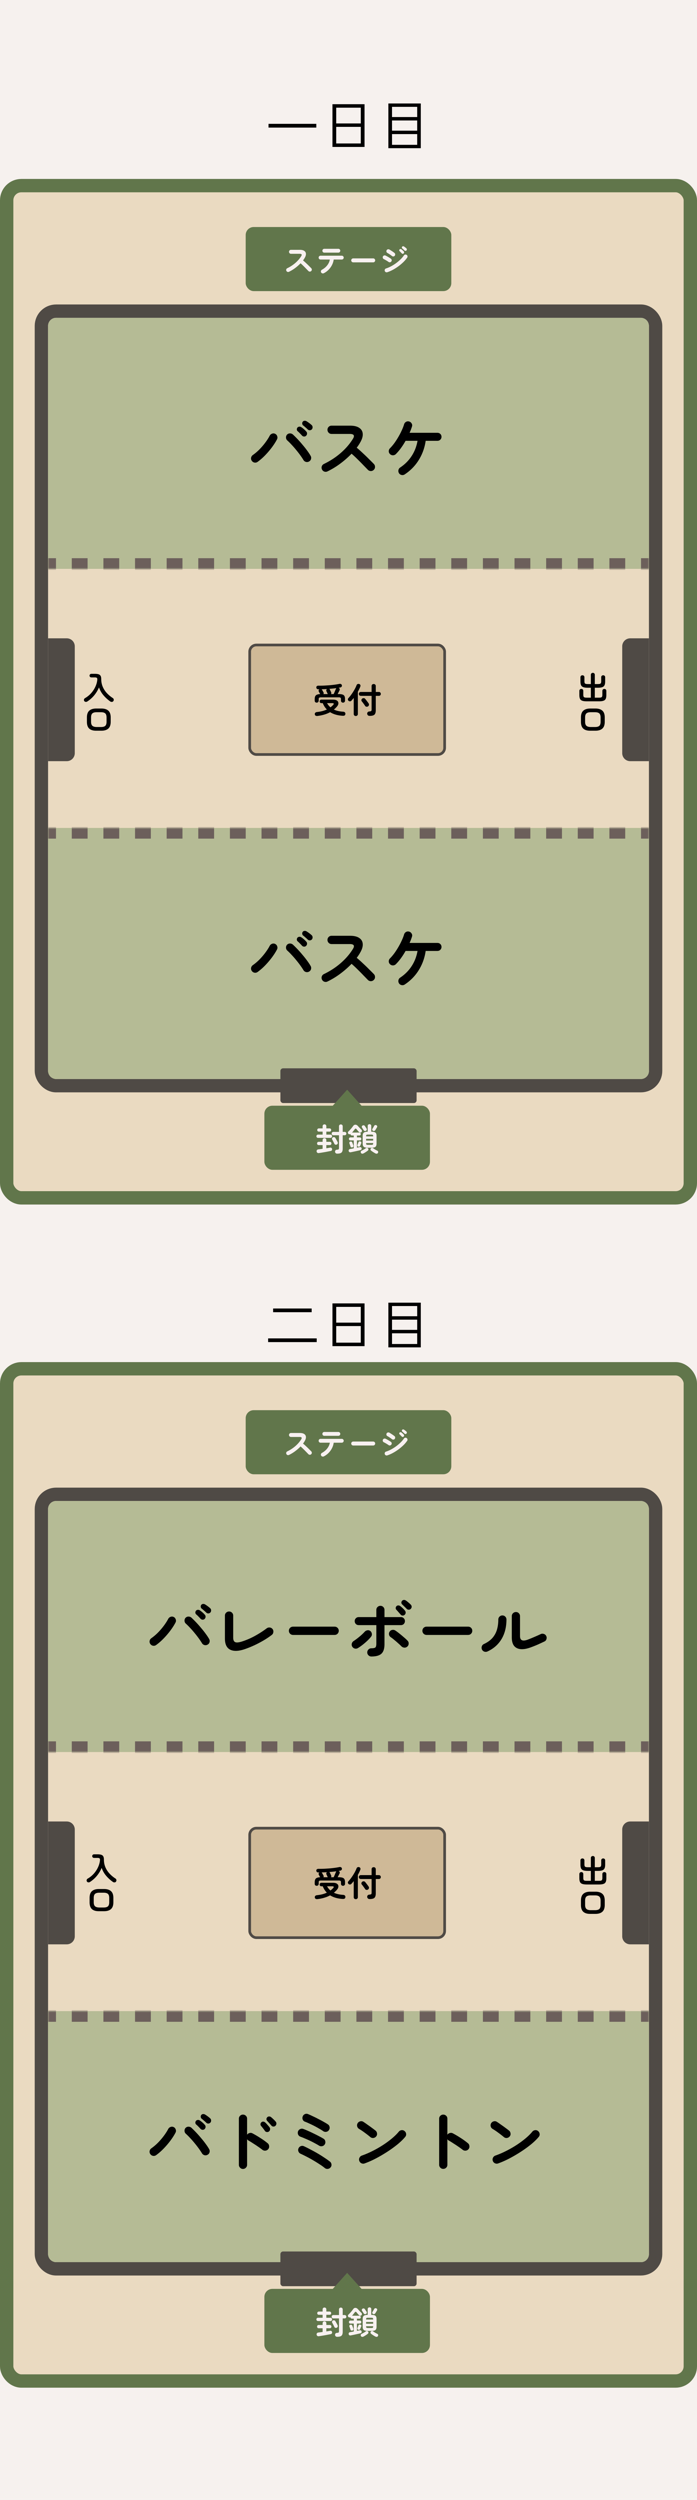 <svg xmlns="http://www.w3.org/2000/svg" width="261" height="936" fill="none" viewBox="0 0 261 936">
  <path fill="#F6F1EE" d="M0 0h261v936H0z"/>
  <rect width="256" height="379" x="2.5" y="512.5" fill="#EADAC1" stroke="#61764B" stroke-width="5" rx="5.5"/>
  <rect width="230" height="290" x="15.5" y="559.5" fill="#EADAC1" stroke="#4F4A45" stroke-width="5" rx="5.5"/>
  <path fill="#4F4A45" d="M18 682h7a3 3 0 0 1 3 3v40a3 3 0 0 1-3 3h-7v-46Zm215 3a3 3 0 0 1 3-3h7v46h-7a3 3 0 0 1-3-3v-40Z"/>
  <path fill="#000" d="M219.696 705.588c-.704 0-1.256-.072-1.656-.216-.4-.136-.684-.376-.852-.72-.16-.344-.24-.816-.24-1.416v-1.548c0-.224.072-.404.216-.54a.74.74 0 0 1 .528-.204.7.7 0 0 1 .516.204.708.708 0 0 1 .216.54v1.452c0 .312.036.544.108.696.08.152.216.256.408.312.2.048.472.072.816.072h1.5v-3.72h-1.152c-.704 0-1.256-.068-1.656-.204-.4-.144-.684-.384-.852-.72-.16-.344-.24-.82-.24-1.428v-1.572c0-.232.072-.412.216-.54a.768.768 0 0 1 .528-.204.74.74 0 0 1 .528.204c.144.128.216.308.216.54v1.476c0 .312.036.544.108.696.08.152.216.256.408.312.192.048.46.072.804.072h1.092v-3.456c0-.232.072-.416.216-.552a.74.74 0 0 1 .528-.204.7.7 0 0 1 .516.204c.144.136.216.32.216.552v3.456h1.068c.352 0 .624-.024.816-.072.192-.056.324-.16.396-.312.08-.152.12-.384.12-.696v-1.476c0-.232.072-.412.216-.54a.725.725 0 0 1 .516-.204.74.74 0 0 1 .528.204c.144.128.216.308.216.54v1.572c0 .608-.084 1.084-.252 1.428-.16.336-.44.576-.84.72-.4.136-.952.204-1.656.204h-1.128v3.72h1.5c.352 0 .624-.024.816-.072.192-.056.324-.16.396-.312.08-.152.12-.384.12-.696v-1.452c0-.224.072-.404.216-.54a.74.74 0 0 1 .528-.204.74.74 0 0 1 .528.204.708.708 0 0 1 .216.54v1.548c0 .6-.08 1.072-.24 1.416-.16.344-.44.584-.84.72-.392.144-.944.216-1.656.216h-4.62Zm1.248 11.004c-1.112 0-1.956-.264-2.532-.792-.576-.536-.864-1.384-.864-2.544v-1.632c0-1.168.3-2.016.9-2.544.6-.528 1.456-.792 2.568-.792h1.968c1.12 0 1.976.264 2.568.792.6.528.9 1.376.9 2.544v1.632c0 1.16-.3 2.008-.9 2.544-.592.528-1.448.792-2.568.792h-2.04Zm.3-1.38h1.584c.728 0 1.256-.144 1.584-.432.328-.296.492-.812.492-1.548v-1.584c0-.736-.164-1.248-.492-1.536-.328-.296-.856-.444-1.584-.444h-1.656c-.728 0-1.256.148-1.584.444-.328.288-.492.8-.492 1.536v1.584c0 .736.176 1.252.528 1.548.352.288.892.432 1.62.432ZM33.668 704.66a.902.902 0 0 1-.624.132.718.718 0 0 1-.576-.936.809.809 0 0 1 .396-.48 9.098 9.098 0 0 0 2.316-1.896 9.706 9.706 0 0 0 1.56-2.412c.392-.864.624-1.72.696-2.568.032-.32-.02-.544-.156-.672-.128-.128-.384-.192-.768-.192h-1.308a.677.677 0 0 1-.48-.192.677.677 0 0 1-.192-.48c0-.184.064-.34.192-.468a.657.657 0 0 1 .48-.204h1.308c.6 0 1.072.06 1.416.18.352.12.604.328.756.624.152.288.228.692.228 1.212 0 .984.176 1.904.528 2.76a8.154 8.154 0 0 0 1.5 2.364 11.79 11.79 0 0 0 2.316 1.944c.184.12.292.292.324.516a.754.754 0 0 1-.132.6.673.673 0 0 1-.54.312.885.885 0 0 1-.624-.168 13.597 13.597 0 0 1-2.532-2.304 8.985 8.985 0 0 1-1.68-2.964 12.143 12.143 0 0 1-1.812 3 11.253 11.253 0 0 1-2.592 2.292Zm3.276 10.932c-1.112 0-1.956-.264-2.532-.792-.576-.536-.864-1.384-.864-2.544v-1.632c0-1.168.3-2.016.9-2.544.6-.528 1.456-.792 2.568-.792h1.968c1.12 0 1.976.264 2.568.792.6.528.9 1.376.9 2.544v1.632c0 1.16-.3 2.008-.9 2.544-.592.528-1.448.792-2.568.792h-2.04Zm.3-1.38h1.584c.728 0 1.256-.144 1.584-.432.328-.296.492-.812.492-1.548v-1.584c0-.736-.164-1.248-.492-1.536-.328-.296-.856-.444-1.584-.444h-1.656c-.728 0-1.256.148-1.584.444-.328.288-.492.8-.492 1.536v1.584c0 .736.176 1.252.528 1.548.352.288.892.432 1.62.432Z"/>
  <mask id="a" fill="#fff">
    <path d="M243 844a3 3 0 0 1-3 3H21a3 3 0 0 1-3-3v-91h225v91Z"/>
  </mask>
  <path fill="#B5BB95" d="M243 844a3 3 0 0 1-3 3H21a3 3 0 0 1-3-3v-91h225v91Z"/>
  <path fill="#6C5F5B" fill-rule="evenodd" d="M20.96 749H18v8h2.96v-8Zm11.843 0h-5.921v8h5.92v-8Zm11.842 0h-5.921v8h5.92v-8Zm11.842 0h-5.921v8h5.92v-8Zm11.842 0h-5.921v8h5.921v-8Zm11.842 0H74.25v8h5.921v-8Zm11.842 0h-5.92v8h5.92v-8Zm11.842 0h-5.92v8h5.92v-8Zm11.842 0h-5.921v8h5.921v-8Zm11.842 0h-5.921v8h5.921v-8Zm11.843 0h-5.921v8h5.921v-8Zm11.842 0h-5.921v8h5.921v-8Zm11.842 0h-5.921v8h5.921v-8Zm11.842 0h-5.921v8h5.921v-8Zm11.842 0h-5.921v8h5.921v-8Zm11.842 0h-5.921v8h5.921v-8Zm11.842 0h-5.921v8h5.921v-8Zm11.842 0h-5.921v8h5.921v-8Zm11.842 0h-5.921v8h5.921v-8Zm5.921 6v-6H243v8h-2.961v-2Z" clip-rule="evenodd" mask="url(#a)"/>
  <mask id="b" fill="#fff">
    <path d="M18 565a3 3 0 0 1 3-3h219a3 3 0 0 1 3 3v91H18v-91Z"/>
  </mask>
  <path fill="#B5BB95" d="M18 565a3 3 0 0 1 3-3h219a3 3 0 0 1 3 3v91H18v-91Z"/>
  <path fill="#6C5F5B" fill-rule="evenodd" d="M240.039 660H243v-8h-2.961v8Zm-11.842 0h5.921v-8h-5.921v8Zm-11.842 0h5.921v-8h-5.921v8Zm-11.842 0h5.921v-8h-5.921v8Zm-11.842 0h5.921v-8h-5.921v8Zm-11.842 0h5.921v-8h-5.921v8Zm-11.842 0h5.921v-8h-5.921v8Zm-11.842 0h5.921v-8h-5.921v8Zm-11.842 0h5.921v-8h-5.921v8Zm-11.842 0h5.921v-8h-5.921v8Zm-11.843 0h5.921v-8h-5.921v8Zm-11.842 0h5.921v-8h-5.921v8Zm-11.842 0h5.921v-8h-5.92v8Zm-11.842 0h5.921v-8h-5.92v8Zm-11.842 0h5.921v-8H74.25v8Zm-11.842 0h5.92v-8h-5.92v8Zm-11.842 0h5.92v-8h-5.92v8Zm-11.842 0h5.92v-8h-5.92v8Zm-11.842 0h5.92v-8h-5.92v8Zm-5.922-6v6H18v-8h2.96v2Z" clip-rule="evenodd" mask="url(#b)"/>
  <rect width="51" height="13" x="105" y="843" fill="#4F4A45" rx="1"/>
  <rect width="73" height="41" x="93.5" y="684.5" fill="#CFB997" stroke="#4F4A45" rx="2.5"/>
  <path fill="#000" d="M118.586 706.087a.748.748 0 0 1-.533-.208.738.738 0 0 1-.208-.546v-.546c0-.65.143-1.122.429-1.417.295-.295.836-.459 1.625-.494l-.013-.039a7.196 7.196 0 0 1-.156-.247 8.061 8.061 0 0 0-.195-.364 2.71 2.71 0 0 0-.143-.26.618.618 0 0 1-.065-.481.589.589 0 0 1 .312-.403h-.442a.782.782 0 0 1-.533-.182.677.677 0 0 1-.208-.52.54.54 0 0 1 .208-.481.87.87 0 0 1 .585-.169c.624.009 1.287 0 1.989-.026a87.466 87.466 0 0 0 2.106-.13 42.137 42.137 0 0 0 2.015-.221 24.094 24.094 0 0 0 1.703-.286c.251-.052.459-.03.624.065a.586.586 0 0 1 .312.39c.069.225.043.416-.078.572a.796.796 0 0 1-.442.299 4.47 4.47 0 0 0-.338.065l-.351.052.013.013a.623.623 0 0 1 .377.377.703.703 0 0 1-.026.559 10.35 10.35 0 0 1-.312.624c-.139.277-.273.542-.403.793h.39c.607 0 1.079.056 1.417.169.347.113.589.303.728.572.147.269.221.633.221 1.092v.624a.717.717 0 0 1-.221.546.748.748 0 0 1-.533.208.748.748 0 0 1-.533-.208.717.717 0 0 1-.221-.546v-.585c0-.251-.061-.42-.182-.507-.121-.095-.36-.143-.715-.143h-6.552c-.355 0-.594.048-.715.143-.121.087-.182.256-.182.507v.585a.717.717 0 0 1-.221.546.748.748 0 0 1-.533.208Zm.273 4.979c-.277.035-.503-.004-.676-.117-.173-.113-.273-.286-.299-.52a.646.646 0 0 1 .182-.559c.147-.156.351-.247.611-.273a13.333 13.333 0 0 0 2.002-.338 10.822 10.822 0 0 0 1.716-.611 7.488 7.488 0 0 1-.871-1.079 8.384 8.384 0 0 1-.663-1.3h-.533a.624.624 0 0 1-.455-.195.663.663 0 0 1-.182-.468c0-.173.061-.325.182-.455a.624.624 0 0 1 .455-.195h4.394c.685 0 1.192.134 1.521.403.329.26.485.589.468.988-.009.39-.186.789-.533 1.196-.173.208-.36.407-.559.598-.191.182-.386.36-.585.533.919.451 2.084.719 3.497.806.26.009.464.095.611.26a.719.719 0 0 1 .195.572c-.052.503-.373.732-.962.689-1.915-.104-3.501-.555-4.758-1.352-.633.355-1.343.65-2.132.884-.789.243-1.664.42-2.626.533Zm5.083-8.19h1.001c.087-.173.186-.39.299-.65l.325-.78c.113-.251.191-.438.234-.559a.451.451 0 0 1 .065-.13c.035-.043.069-.082.104-.117-.407.061-.841.113-1.3.156-.451.043-.914.087-1.391.13a.534.534 0 0 1 .26.273c.026.052.069.152.13.299.069.139.134.277.195.416.069.139.113.23.13.273.113.269.095.498-.052.689Zm-2.847 0h1.651a.57.57 0 0 0-.065-.117 9.6 9.6 0 0 0-.13-.286l-.182-.39a9.6 9.6 0 0 1-.13-.286.704.704 0 0 1-.039-.442.572.572 0 0 1 .247-.364l-1.04.052c-.338.009-.676.022-1.014.039a.62.62 0 0 1 .208.195c.035.052.087.147.156.286l.208.39c.078.121.126.199.143.234.139.251.134.481-.013.689Zm2.652 4.966a6.496 6.496 0 0 0 1.053-.962c.156-.173.208-.316.156-.429-.052-.121-.217-.182-.494-.182h-1.989c.338.615.763 1.14 1.274 1.573Zm14.638 3.198c-.26 0-.468-.078-.624-.234a.853.853 0 0 1-.26-.585.76.76 0 0 1 .195-.559c.139-.165.334-.256.585-.273.381-.026.62-.082.715-.169.104-.095.156-.286.156-.572v-5.109h-4.043a.72.72 0 0 1-.533-.208.76.76 0 0 1-.195-.52c0-.199.065-.368.195-.507a.7.7 0 0 1 .533-.221h4.043v-2.197c0-.243.074-.433.221-.572a.81.81 0 0 1 .559-.208c.217 0 .399.069.546.208.156.139.234.329.234.572v2.197h1.157c.225 0 .403.074.533.221.13.139.195.308.195.507a.76.76 0 0 1-.195.52c-.13.139-.308.208-.533.208h-1.157v5.369c0 .537-.074.962-.221 1.274a1.23 1.23 0 0 1-.715.663c-.338.13-.802.195-1.391.195Zm-5.148.052a.81.81 0 0 1-.559-.208.733.733 0 0 1-.221-.559v-6.006c-.286.364-.572.702-.858 1.014a.766.766 0 0 1-.533.26.744.744 0 0 1-.546-.195.755.755 0 0 1-.247-.494.65.65 0 0 1 .182-.494c.407-.442.81-.945 1.209-1.508a19.09 19.09 0 0 0 1.092-1.729c.329-.589.589-1.14.78-1.651a.71.71 0 0 1 .403-.403.768.768 0 0 1 .572-.013.688.688 0 0 1 .416.949 12.04 12.04 0 0 1-.923 1.924v8.346c0 .234-.078.42-.234.559a.748.748 0 0 1-.533.208Zm4.589-3.627a.824.824 0 0 1-.637.143.748.748 0 0 1-.494-.351 6.088 6.088 0 0 0-.364-.533 27.338 27.338 0 0 0-.455-.624 9.306 9.306 0 0 0-.403-.507.65.65 0 0 1-.13-.533.74.74 0 0 1 .299-.494.886.886 0 0 1 .559-.169c.208 0 .386.087.533.26.113.13.251.303.416.52.165.208.325.42.481.637.165.208.29.381.377.52a.786.786 0 0 1 .143.624.78.78 0 0 1-.325.507Zm-79.351-91.54c-.35.25-.742.342-1.175.275-.417-.083-.75-.3-1-.65a1.5 1.5 0 0 1-.275-1.15c.083-.433.3-.775.65-1.025a18.581 18.581 0 0 0 2.475-2.1c.817-.833 1.558-1.7 2.225-2.6.667-.9 1.2-1.733 1.6-2.5.2-.383.5-.65.9-.8.4-.15.783-.133 1.15.05.383.183.642.483.775.9.15.4.125.792-.075 1.175-.483.933-1.108 1.917-1.875 2.95a30.482 30.482 0 0 1-2.55 3 21.305 21.305 0 0 1-2.825 2.475Zm19.275-.15a1.526 1.526 0 0 1-1.175.175 1.547 1.547 0 0 1-.95-.725c-.3-.5-.683-1.075-1.15-1.725a36.266 36.266 0 0 0-1.55-2 32.591 32.591 0 0 0-1.7-1.95 24.89 24.89 0 0 0-1.625-1.625 1.46 1.46 0 0 1-.5-1.075 1.538 1.538 0 0 1 .4-1.125c.3-.3.658-.45 1.075-.45.433 0 .808.142 1.125.425.55.517 1.142 1.108 1.775 1.775.633.667 1.25 1.367 1.85 2.1a31.93 31.93 0 0 1 1.7 2.15c.517.7.942 1.342 1.275 1.925.217.367.275.758.175 1.175a1.44 1.44 0 0 1-.725.95Zm-1.1-9.65c-.2.217-.458.325-.775.325a1.154 1.154 0 0 1-.775-.35c-.2-.233-.458-.508-.775-.825a10.241 10.241 0 0 0-.9-.85.97.97 0 0 1-.275-.65c0-.267.092-.508.275-.725.183-.183.408-.283.675-.3.267-.017.508.05.725.2.267.167.583.408.95.725s.667.617.9.9a.976.976 0 0 1 .3.775c0 .283-.108.542-.325.775Zm.6-2.325c-.217-.217-.5-.475-.85-.775-.333-.3-.642-.558-.925-.775-.167-.15-.267-.358-.3-.625a.953.953 0 0 1 .2-.725.835.835 0 0 1 .625-.35c.267-.033.517.017.75.15.283.167.617.392 1 .675.383.283.708.55.975.8.217.217.325.475.325.775.017.283-.067.542-.25.775-.183.217-.433.342-.75.375-.3.017-.567-.083-.8-.3Zm14.4 13.675c-2.3.783-4.117.85-5.45.2-1.317-.667-1.975-2.058-1.975-4.175v-8.575c0-.433.15-.8.45-1.1.317-.3.683-.45 1.1-.45.433 0 .8.15 1.1.45.3.3.45.667.45 1.1v8.25c0 .883.25 1.442.75 1.675.5.217 1.333.142 2.5-.225a27.46 27.46 0 0 0 4.875-2.1c1.633-.9 3.108-1.85 4.425-2.85.35-.25.733-.35 1.15-.3.433.05.783.25 1.05.6.25.333.342.717.275 1.15-.05.417-.242.758-.575 1.025a30.716 30.716 0 0 1-2.975 2 43 43 0 0 1-3.5 1.85 37.168 37.168 0 0 1-3.65 1.475Zm18.075-5.325c-.417 0-.783-.15-1.1-.45-.3-.317-.45-.683-.45-1.1 0-.433.15-.8.45-1.1.317-.3.683-.45 1.1-.45H125.3c.433 0 .8.15 1.1.45.3.3.45.667.45 1.1 0 .417-.15.783-.45 1.1-.3.3-.667.45-1.1.45h-15.575Zm29.325 8.075c-.417 0-.775-.15-1.075-.45-.3-.3-.45-.658-.45-1.075 0-.433.15-.8.45-1.1.3-.3.658-.45 1.075-.45.783 0 1.292-.108 1.525-.325.233-.233.35-.708.35-1.425v-6.925H134.3c-.417 0-.767-.142-1.05-.425a1.512 1.512 0 0 1-.425-1.075c0-.417.142-.767.425-1.05.283-.3.633-.45 1.05-.45h6.625v-2.7c0-.433.15-.792.45-1.075.3-.3.658-.45 1.075-.45.433 0 .792.15 1.075.45.3.283.45.642.45 1.075v2.7h6.175c.417 0 .767.15 1.05.45.283.283.425.633.425 1.05 0 .417-.142.775-.425 1.075a1.427 1.427 0 0 1-1.05.425h-6.175v7.1c0 1.7-.383 2.9-1.15 3.6-.75.7-2.008 1.05-3.775 1.05Zm-5.025-3.15a1.526 1.526 0 0 1-1.175.175 1.547 1.547 0 0 1-.95-.725 1.465 1.465 0 0 1-.15-1.175c.117-.4.358-.717.725-.95.683-.45 1.383-.975 2.1-1.575a18.9 18.9 0 0 0 1.95-1.825 1.713 1.713 0 0 1 1-.575c.4-.083.767-.008 1.1.225.333.25.533.583.6 1 .083.417 0 .792-.25 1.125a14.316 14.316 0 0 1-1.475 1.6 24.75 24.75 0 0 1-1.75 1.5c-.6.467-1.175.867-1.725 1.2Zm18.475-.55a1.456 1.456 0 0 1-1.125.375 1.662 1.662 0 0 1-1.075-.5 17.155 17.155 0 0 0-1.2-1.125c-.467-.433-.95-.85-1.45-1.25a13.73 13.73 0 0 0-1.325-1.025 1.481 1.481 0 0 1-.4-2.1c.233-.35.55-.558.95-.625.417-.083.8-.008 1.15.225.433.283.933.65 1.5 1.1.567.45 1.125.917 1.675 1.4.567.467 1.042.908 1.425 1.325.3.3.433.675.4 1.125a1.43 1.43 0 0 1-.525 1.075Zm-.975-11.9c-.217.2-.483.292-.8.275a1.03 1.03 0 0 1-.725-.4c-.2-.233-.45-.517-.75-.85-.3-.35-.575-.658-.825-.925a.847.847 0 0 1-.25-.625c0-.267.1-.508.3-.725a.975.975 0 0 1 .675-.275c.267 0 .508.083.725.25.267.2.575.467.925.8.35.333.633.642.85.925.183.217.267.475.25.775-.017.3-.142.558-.375.775Zm.75-2.25c-.217-.233-.483-.5-.8-.8-.317-.317-.608-.6-.875-.85-.167-.15-.267-.358-.3-.625-.017-.267.075-.508.275-.725a.884.884 0 0 1 .65-.325c.267-.017.508.05.725.2.267.167.583.408.95.725.367.3.675.583.925.85.217.217.325.475.325.775 0 .283-.108.542-.325.775-.2.217-.458.325-.775.325-.3 0-.558-.108-.775-.325Zm7.45 9.775c-.417 0-.783-.15-1.1-.45-.3-.317-.45-.683-.45-1.1 0-.433.15-.8.45-1.1.317-.3.683-.45 1.1-.45H175.3c.433 0 .8.15 1.1.45.3.3.45.667.45 1.1 0 .417-.15.783-.45 1.1-.3.3-.667.45-1.1.45h-15.575Zm39.175 4.6c-1.45.55-2.717.792-3.8.725-1.083-.067-1.933-.458-2.55-1.175-.6-.733-.9-1.808-.9-3.225v-7.95c0-.433.15-.8.45-1.1.317-.3.683-.45 1.1-.45.433 0 .792.15 1.075.45.3.3.45.667.45 1.1v7.475c0 1.583.958 2.025 2.875 1.325.75-.283 1.567-.617 2.45-1 .9-.383 1.7-.742 2.4-1.075a1.52 1.52 0 0 1 1.175-.075c.4.117.7.367.9.75.2.367.233.758.1 1.175a1.358 1.358 0 0 1-.75.9c-.767.367-1.592.75-2.475 1.15-.883.383-1.717.717-2.5 1Zm-16.375 1.6a1.59 1.59 0 0 1-1.175.05c-.4-.15-.692-.417-.875-.8a1.59 1.59 0 0 1-.05-1.175c.15-.417.417-.708.8-.875 1.35-.633 2.417-1.4 3.2-2.3a8.263 8.263 0 0 0 1.675-3.1c.333-1.167.5-2.417.5-3.75 0-.433.15-.8.45-1.1.3-.3.658-.45 1.075-.45.433 0 .792.15 1.075.45.3.3.45.667.45 1.1-.017 2.867-.642 5.317-1.875 7.35-1.233 2.033-2.983 3.567-5.25 4.6ZM58.475 806.925c-.35.25-.742.342-1.175.275-.417-.083-.75-.3-1-.65a1.5 1.5 0 0 1-.275-1.15c.083-.433.3-.775.65-1.025a18.581 18.581 0 0 0 2.475-2.1c.817-.833 1.558-1.7 2.225-2.6.667-.9 1.2-1.733 1.6-2.5.2-.383.5-.65.9-.8.4-.15.783-.133 1.15.05.383.183.642.483.775.9.15.4.125.792-.075 1.175-.483.933-1.108 1.917-1.875 2.95a30.482 30.482 0 0 1-2.55 3 21.305 21.305 0 0 1-2.825 2.475Zm19.275-.15a1.526 1.526 0 0 1-1.175.175 1.547 1.547 0 0 1-.95-.725c-.3-.5-.683-1.075-1.15-1.725a36.266 36.266 0 0 0-1.55-2 32.591 32.591 0 0 0-1.7-1.95 24.89 24.89 0 0 0-1.625-1.625 1.46 1.46 0 0 1-.5-1.075 1.538 1.538 0 0 1 .4-1.125c.3-.3.658-.45 1.075-.45.433 0 .808.142 1.125.425.55.517 1.142 1.108 1.775 1.775.633.667 1.25 1.367 1.85 2.1a31.93 31.93 0 0 1 1.7 2.15c.517.7.942 1.342 1.275 1.925.217.367.275.758.175 1.175a1.44 1.44 0 0 1-.725.95Zm-1.1-9.65c-.2.217-.458.325-.775.325a1.154 1.154 0 0 1-.775-.35c-.2-.233-.458-.508-.775-.825a10.241 10.241 0 0 0-.9-.85.97.97 0 0 1-.275-.65c0-.267.092-.508.275-.725.183-.183.408-.283.675-.3.267-.017.508.05.725.2.267.167.583.408.95.725s.667.617.9.9a.976.976 0 0 1 .3.775c0 .283-.108.542-.325.775Zm.6-2.325c-.217-.217-.5-.475-.85-.775-.333-.3-.642-.558-.925-.775-.167-.15-.267-.358-.3-.625a.953.953 0 0 1 .2-.725.835.835 0 0 1 .625-.35c.267-.033.517.017.75.15.283.167.617.392 1 .675.383.283.708.55.975.8.217.217.325.475.325.775.017.283-.067.542-.25.775-.183.217-.433.342-.75.375-.3.017-.567-.083-.8-.3Zm13.725 17.3c-.417 0-.775-.158-1.075-.475-.3-.3-.45-.658-.45-1.075v-17.275c0-.433.15-.792.45-1.075.3-.3.658-.45 1.075-.45.433 0 .8.15 1.1.45.3.283.45.642.45 1.075v6.025a1.49 1.49 0 0 1 .9-.65 1.407 1.407 0 0 1 1.125.125 36.137 36.137 0 0 1 3 1.775 23.827 23.827 0 0 1 2.675 1.925c.333.267.517.625.55 1.075a1.45 1.45 0 0 1-.35 1.15c-.267.317-.617.5-1.05.55a1.583 1.583 0 0 1-1.15-.35 28.213 28.213 0 0 0-1.625-1.175c-.6-.417-1.208-.817-1.825-1.2-.6-.4-1.15-.742-1.65-1.025a1.605 1.605 0 0 1-.6-.55v9.6c0 .417-.15.775-.45 1.075-.3.317-.667.475-1.1.475Zm9.75-14.05c-.217.183-.483.258-.8.225a1.002 1.002 0 0 1-.725-.425c-.167-.25-.392-.558-.675-.925a20.39 20.39 0 0 0-.775-.95.933.933 0 0 1-.2-.675.932.932 0 0 1 .35-.675.88.88 0 0 1 .675-.25c.267.017.5.117.7.3.25.217.533.508.85.875.317.35.583.667.8.95.183.25.25.525.2.825a1.102 1.102 0 0 1-.4.725Zm2.425-2.125a1.005 1.005 0 0 1-.8.3.95.95 0 0 1-.725-.375 64.032 64.032 0 0 0-1.575-1.75 1.042 1.042 0 0 1-.275-.65c0-.267.108-.508.325-.725a.89.89 0 0 1 .65-.275c.267-.017.508.058.725.225.25.2.55.467.9.8s.642.642.875.925c.183.217.267.475.25.775a1.13 1.13 0 0 1-.35.75Zm18.475 15.825a19.477 19.477 0 0 0-2-1.425c-.75-.5-1.542-.992-2.375-1.475a45.13 45.13 0 0 0-2.45-1.35 45.47 45.47 0 0 0-2.25-1.1 1.531 1.531 0 0 1-.8-.875c-.15-.4-.133-.792.05-1.175s.467-.65.85-.8c.4-.15.792-.133 1.175.05.767.35 1.583.758 2.45 1.225.883.45 1.767.933 2.65 1.45a43.535 43.535 0 0 1 2.5 1.575 28.95 28.95 0 0 1 2.125 1.5c.333.267.525.617.575 1.05.05.417-.067.792-.35 1.125a1.53 1.53 0 0 1-1.025.55 1.456 1.456 0 0 1-1.125-.325Zm-2.175-8.4c-.4-.25-.9-.533-1.5-.85a35.902 35.902 0 0 0-3.825-1.825c-.6-.267-1.117-.475-1.55-.625-.4-.133-.7-.383-.9-.75a1.658 1.658 0 0 1-.1-1.2c.133-.4.392-.7.775-.9.383-.2.775-.233 1.175-.1.517.183 1.125.433 1.825.75.7.3 1.417.633 2.15 1 .733.35 1.425.7 2.075 1.05a21.9 21.9 0 0 1 1.575.875c.35.217.567.533.65.95.1.417.033.808-.2 1.175a1.45 1.45 0 0 1-.975.675 1.552 1.552 0 0 1-1.175-.225Zm1.55-5.425c-.4-.283-.9-.592-1.5-.925-.583-.35-1.2-.692-1.85-1.025a38.06 38.06 0 0 0-1.875-.9c-.6-.283-1.108-.5-1.525-.65a1.438 1.438 0 0 1-.875-.775c-.167-.4-.175-.8-.025-1.2.15-.4.417-.692.8-.875a1.38 1.38 0 0 1 1.175-.025c.5.2 1.092.467 1.775.8.7.317 1.408.667 2.125 1.05.733.367 1.417.733 2.05 1.1.633.35 1.142.658 1.525.925.35.233.558.567.625 1a1.5 1.5 0 0 1-.275 1.15c-.233.35-.567.558-1 .625a1.5 1.5 0 0 1-1.15-.275Zm15.55 12.1c-.4.15-.8.133-1.2-.05a1.531 1.531 0 0 1-.8-.875c-.15-.4-.133-.792.05-1.175.183-.4.475-.675.875-.825a33.346 33.346 0 0 0 4.025-1.725 40.023 40.023 0 0 0 3.9-2.225 36.063 36.063 0 0 0 3.4-2.5c1.033-.867 1.875-1.7 2.525-2.5a1.587 1.587 0 0 1 1.05-.575c.433-.05.808.067 1.125.35.333.267.525.617.575 1.05.05.417-.067.792-.35 1.125-.683.833-1.592 1.725-2.725 2.675a43.3 43.3 0 0 1-3.8 2.775 53.351 53.351 0 0 1-4.325 2.55 33.244 33.244 0 0 1-4.325 1.925Zm2.15-9.85a36.995 36.995 0 0 0-2.125-1.65 22.665 22.665 0 0 0-2.125-1.425c-.367-.233-.6-.55-.7-.95-.1-.417-.042-.808.175-1.175.233-.367.55-.6.95-.7a1.397 1.397 0 0 1 1.175.175c.45.283.958.633 1.525 1.05.583.4 1.142.8 1.675 1.2.55.4 1 .742 1.35 1.025.333.267.525.617.575 1.05.067.417-.033.792-.3 1.125a1.615 1.615 0 0 1-1.05.6 1.456 1.456 0 0 1-1.125-.325Zm27.275 11.9c-.417 0-.775-.15-1.075-.45-.3-.3-.45-.658-.45-1.075v-17.275c0-.433.15-.792.45-1.075.3-.3.658-.45 1.075-.45.433 0 .8.15 1.1.45.3.283.45.642.45 1.075v6.025a1.49 1.49 0 0 1 .9-.65 1.472 1.472 0 0 1 1.125.1 36.235 36.235 0 0 1 3 1.775 26.178 26.178 0 0 1 2.675 1.95c.333.267.517.625.55 1.075a1.45 1.45 0 0 1-.35 1.15c-.267.317-.617.5-1.05.55a1.583 1.583 0 0 1-1.15-.35 28.213 28.213 0 0 0-1.625-1.175c-.6-.417-1.208-.817-1.825-1.2-.6-.4-1.15-.742-1.65-1.025a1.6 1.6 0 0 1-.6-.55v9.6c0 .417-.15.775-.45 1.075-.3.3-.667.45-1.1.45Zm20.575-2.05c-.4.15-.8.133-1.2-.05a1.531 1.531 0 0 1-.8-.875c-.15-.4-.133-.792.05-1.175.183-.4.475-.675.875-.825a33.346 33.346 0 0 0 4.025-1.725 40.023 40.023 0 0 0 3.9-2.225 36.063 36.063 0 0 0 3.4-2.5c1.033-.867 1.875-1.7 2.525-2.5a1.587 1.587 0 0 1 1.05-.575c.433-.05.808.067 1.125.35.333.267.525.617.575 1.05.05.417-.067.792-.35 1.125-.683.833-1.592 1.725-2.725 2.675a43.3 43.3 0 0 1-3.8 2.775 53.351 53.351 0 0 1-4.325 2.55 33.244 33.244 0 0 1-4.325 1.925Zm2.15-9.85a36.995 36.995 0 0 0-2.125-1.65 22.665 22.665 0 0 0-2.125-1.425c-.367-.233-.6-.55-.7-.95-.1-.417-.042-.808.175-1.175.233-.367.55-.6.95-.7a1.397 1.397 0 0 1 1.175.175c.45.283.958.633 1.525 1.05.583.4 1.142.8 1.675 1.2.55.4 1 .742 1.35 1.025.333.267.525.617.575 1.05.067.417-.033.792-.3 1.125a1.615 1.615 0 0 1-1.05.6 1.456 1.456 0 0 1-1.125-.325Z"/>
  <rect width="77" height="24" x="92" y="528" fill="#61764B" rx="3"/>
  <path fill="#F8F1F1" d="M108.22 544.76a.723.723 0 0 1-.984-.348.728.728 0 0 1-.036-.564.742.742 0 0 1 .372-.42 13.549 13.549 0 0 0 3.048-1.992c.896-.784 1.624-1.632 2.184-2.544.352-.576.16-.864-.576-.864h-3.276a.704.704 0 0 1-.516-.216.745.745 0 0 1-.216-.528c0-.208.072-.384.216-.528a.704.704 0 0 1 .516-.216h3.324c.72 0 1.272.132 1.656.396.384.256.592.608.624 1.056.04.448-.108.964-.444 1.548a7.37 7.37 0 0 1-.636.96c.368.304.744.64 1.128 1.008.392.36.756.712 1.092 1.056.344.336.632.624.864.864a.74.74 0 0 1 .204.528.7.7 0 0 1-.228.528.718.718 0 0 1-.528.216.762.762 0 0 1-.528-.228 197.12 197.12 0 0 0-.816-.84 42.729 42.729 0 0 0-1.044-1.056c-.368-.368-.724-.7-1.068-.996a16.479 16.479 0 0 1-2.04 1.788 14.03 14.03 0 0 1-2.292 1.392Zm13.044.54a.761.761 0 0 1-.564.048.695.695 0 0 1-.444-.336.673.673 0 0 1-.072-.552.743.743 0 0 1 .348-.456c.824-.448 1.492-1.004 2.004-1.668.52-.664.844-1.384.972-2.16h-3.468a.725.725 0 0 1-.516-.204.725.725 0 0 1-.204-.516c0-.2.068-.368.204-.504a.704.704 0 0 1 .516-.216h7.944c.2 0 .368.072.504.216a.666.666 0 0 1 .216.504c0 .2-.072.372-.216.516a.685.685 0 0 1-.504.204h-3.024a6.262 6.262 0 0 1-.624 2.016c-.32.648-.74 1.24-1.26 1.776a6.85 6.85 0 0 1-1.812 1.332Zm.168-7.704a.685.685 0 0 1-.504-.204.725.725 0 0 1-.204-.516c0-.2.068-.368.204-.504a.666.666 0 0 1 .504-.216h5.268c.2 0 .368.072.504.216a.666.666 0 0 1 .216.504c0 .2-.072.372-.216.516a.685.685 0 0 1-.504.204h-5.268Zm10.836 3.636a.745.745 0 0 1-.528-.216.745.745 0 0 1-.216-.528c0-.208.072-.384.216-.528a.745.745 0 0 1 .528-.216h7.476c.208 0 .384.072.528.216.144.144.216.32.216.528 0 .2-.072.376-.216.528a.718.718 0 0 1-.528.216h-7.476Zm12.744 3.696a.796.796 0 0 1-.576-.048.743.743 0 0 1-.36-.444.768.768 0 0 1 .048-.564.69.69 0 0 1 .432-.36c.616-.192 1.244-.46 1.884-.804a15.374 15.374 0 0 0 3.54-2.592 9.555 9.555 0 0 0 1.272-1.488.708.708 0 0 1 .468-.312c.2-.04.384 0 .552.12.176.112.28.268.312.468.04.2.004.384-.108.552a11.05 11.05 0 0 1-1.404 1.656 18.407 18.407 0 0 1-1.872 1.584c-.68.496-1.38.94-2.1 1.332-.72.384-1.416.684-2.088.9Zm1.716-6.108a6.145 6.145 0 0 0-.48-.36c-.2-.144-.408-.284-.624-.42a5.417 5.417 0 0 0-.564-.336.699.699 0 0 1-.348-.444.697.697 0 0 1 .072-.564.69.69 0 0 1 .456-.348.766.766 0 0 1 .564.072c.176.096.388.228.636.396.256.16.504.324.744.492.24.168.428.312.564.432a.662.662 0 0 1 .228.516.738.738 0 0 1-.192.54.686.686 0 0 1-.516.228c-.2 0-.38-.068-.54-.204Zm-1.272 2.22a4.773 4.773 0 0 0-.492-.324 10.282 10.282 0 0 0-.66-.396 6.934 6.934 0 0 0-.576-.3.691.691 0 0 1-.372-.432.723.723 0 0 1 .036-.564.69.69 0 0 1 .432-.36.723.723 0 0 1 .564.036c.192.088.416.204.672.348.264.144.52.296.768.456.248.152.444.284.588.396.16.128.248.296.264.504.016.2-.044.38-.18.54a.686.686 0 0 1-.504.264.742.742 0 0 1-.54-.168Zm5.7-3.168a.483.483 0 0 1-.732-.024 15.228 15.228 0 0 0-.384-.396c-.144-.16-.28-.3-.408-.42a.42.42 0 0 1-.132-.3.456.456 0 0 1 .132-.348.536.536 0 0 1 .672-.048c.128.088.276.212.444.372.176.152.32.292.432.42a.468.468 0 0 1 .144.372.554.554 0 0 1-.168.372Zm.324-1.092a10.617 10.617 0 0 0-.396-.372 5.556 5.556 0 0 0-.444-.384.441.441 0 0 1-.156-.3.436.436 0 0 1 .108-.348.4.4 0 0 1 .3-.168.566.566 0 0 1 .36.072c.136.08.292.192.468.336.184.136.34.268.468.396a.47.47 0 0 1 .156.36.526.526 0 0 1-.132.384.482.482 0 0 1-.36.168.468.468 0 0 1-.372-.144Z"/>
  <path fill="#61764B" d="m130 851 6.062 6.75h-12.124L130 851Z"/>
  <rect width="62" height="24" x="99" y="857" fill="#61764B" rx="3"/>
  <path fill="#F8F1F1" d="M126.244 874.948a.772.772 0 0 1-.552-.204.72.72 0 0 1-.228-.516.732.732 0 0 1 .168-.516c.12-.144.296-.224.528-.24.336-.016.548-.064.636-.144.096-.088.144-.26.144-.516v-4.752h-2.112a.594.594 0 0 1-.624-.624c0-.176.056-.324.168-.444a.575.575 0 0 1 .456-.192h2.112v-2.1a.66.66 0 0 1 .204-.504.692.692 0 0 1 .492-.192c.192 0 .356.064.492.192a.66.66 0 0 1 .204.504v2.1h.732c.192 0 .344.064.456.192.112.12.168.268.168.444a.594.594 0 0 1-.624.624h-.732v4.98c0 .48-.064.856-.192 1.128-.128.28-.344.48-.648.6-.304.12-.72.18-1.248.18Zm-6.852-.216a.733.733 0 0 1-.552-.12.692.692 0 0 1-.276-.468.667.667 0 0 1 .108-.516.7.7 0 0 1 .48-.276c.232-.024.488-.056.768-.096.288-.04.584-.08.888-.12v-1.392h-1.476a.579.579 0 0 1-.444-.18.637.637 0 0 1-.156-.432c0-.168.052-.312.156-.432.112-.12.26-.18.444-.18h1.476v-.66a.66.66 0 0 1 .204-.504.692.692 0 0 1 .492-.192c.192 0 .356.064.492.192a.66.66 0 0 1 .204.504v.66h1.296c.184 0 .332.06.444.18a.61.61 0 0 1 .168.432.61.61 0 0 1-.168.432.579.579 0 0 1-.444.18H122.2v1.188c.256-.04.504-.08.744-.12.248-.048.472-.088.672-.12.208-.032.372 0 .492.096a.628.628 0 0 1 .24.408.672.672 0 0 1-.084.492.617.617 0 0 1-.408.264c-.288.056-.628.12-1.02.192-.384.08-.788.156-1.212.228-.416.072-.82.14-1.212.204-.392.064-.732.116-1.02.156Zm-.3-5.688a.579.579 0 0 1-.444-.18.61.61 0 0 1-.168-.432.61.61 0 0 1 .168-.432c.112-.12.26-.18.444-.18h1.716v-1.116h-1.404a.6.6 0 0 1-.444-.168.61.61 0 0 1-.168-.432.61.61 0 0 1 .168-.432c.112-.12.26-.18.444-.18h1.404v-.816a.66.66 0 0 1 .204-.504.692.692 0 0 1 .492-.192c.192 0 .356.064.492.192a.66.66 0 0 1 .204.504v.816h1.212c.184 0 .328.06.432.18a.61.61 0 0 1 .168.432.61.61 0 0 1-.168.432.56.56 0 0 1-.432.168H122.2v1.116h1.548c.184 0 .332.06.444.18a.61.61 0 0 1 .168.432.61.61 0 0 1-.168.432.579.579 0 0 1-.444.18h-4.656Zm7.008 2.496a.713.713 0 0 1-.528.036.65.65 0 0 1-.384-.36 8.86 8.86 0 0 0-.24-.492c-.096-.192-.192-.38-.288-.564a7.164 7.164 0 0 0-.252-.468.595.595 0 0 1-.06-.48.58.58 0 0 1 .324-.372c.176-.08.348-.1.516-.06.168.04.3.14.396.3.088.144.184.312.288.504.112.192.216.38.312.564.096.176.172.324.228.444.096.2.112.388.048.564a.702.702 0 0 1-.36.384Zm11.568 1.188c-.68 0-1.16-.112-1.44-.336-.28-.232-.42-.632-.42-1.2v-2.916c0-.568.14-.964.42-1.188.28-.232.76-.348 1.44-.348h.024v-2.16c0-.2.064-.36.192-.48a.702.702 0 0 1 .48-.18c.184 0 .34.06.468.18s.192.28.192.48v2.16h.132c.688 0 1.168.116 1.44.348.272.224.408.62.408 1.188v2.916c0 .568-.136.968-.408 1.2-.272.224-.752.336-1.44.336h-1.488Zm-6.276 1.692a.828.828 0 0 1-.528-.048c-.152-.072-.248-.204-.288-.396-.048-.2-.024-.368.072-.504a.622.622 0 0 1 .444-.264l.636-.108c.24-.04.488-.088.744-.144v-2.964h-1.248a.545.545 0 0 1-.42-.168.59.59 0 0 1-.144-.396c0-.16.048-.292.144-.396a.545.545 0 0 1 .42-.168h1.248v-.708h-.672a.512.512 0 0 1-.396-.156.58.58 0 0 1-.156-.372.745.745 0 0 1-.42.072.632.632 0 0 1-.384-.192.57.57 0 0 1-.168-.42c0-.176.06-.32.18-.432.2-.184.408-.396.624-.636.224-.24.436-.484.636-.732.208-.256.384-.488.528-.696.232-.328.516-.488.852-.48.336.008.64.168.912.48.112.12.252.272.42.456l.504.528.408.408c.128.12.192.268.192.444a.63.63 0 0 1-.18.444.583.583 0 0 1-.456.18.7.7 0 0 1-.456-.204 7.032 7.032 0 0 1-.504-.54c-.184-.216-.336-.4-.456-.552-.2-.248-.404-.244-.612.012a18.795 18.795 0 0 1-1.032 1.284h2.712c.176 0 .312.056.408.168a.545.545 0 0 1 .144.384.59.59 0 0 1-.144.396c-.096.104-.232.156-.408.156h-.888v.708h1.08c.176 0 .312.056.408.168a.561.561 0 0 1 .144.396.59.59 0 0 1-.144.396.508.508 0 0 1-.408.168h-1.08v2.736l.54-.12.504-.108a.555.555 0 0 1 .456.072c.136.08.22.2.252.36.04.168.016.32-.072.456-.08.128-.212.212-.396.252a63.458 63.458 0 0 1-1.776.408c-.328.072-.648.14-.96.204l-.816.168Zm9.204.444a5.8 5.8 0 0 1-.54-.3c-.208-.128-.412-.26-.612-.396a7.359 7.359 0 0 1-.492-.36.557.557 0 0 1-.216-.384.571.571 0 0 1 .132-.432.593.593 0 0 1 .408-.204.642.642 0 0 1 .468.144c.184.136.424.292.72.468.296.176.568.32.816.432a.54.54 0 0 1 .312.36.577.577 0 0 1-.084.492.537.537 0 0 1-.396.276.885.885 0 0 1-.516-.096Zm-4.5 0a.864.864 0 0 1-.516.096.572.572 0 0 1-.408-.276.6.6 0 0 1-.072-.492.54.54 0 0 1 .312-.36 7.59 7.59 0 0 0 .828-.432c.304-.176.544-.332.72-.468a.624.624 0 0 1 .456-.144.55.55 0 0 1 .396.204.55.55 0 0 1-.072.816 7.359 7.359 0 0 1-.492.36c-.2.136-.404.268-.612.396-.2.128-.38.228-.54.3Zm.936-8.472a.701.701 0 0 1-.456.084.54.54 0 0 1-.372-.276 4.033 4.033 0 0 0-.192-.3 6.652 6.652 0 0 0-.252-.396c-.08-.128-.144-.228-.192-.3a.542.542 0 0 1 .216-.792.609.609 0 0 1 .468-.072c.16.032.288.12.384.264.048.064.112.16.192.288.08.12.16.244.24.372.088.12.152.216.192.288a.609.609 0 0 1 .072.468.575.575 0 0 1-.3.372Zm2.676.012a.552.552 0 0 1-.288-.324.456.456 0 0 1 .036-.42 5.06 5.06 0 0 0 .204-.324 12.066 12.066 0 0 0 .432-.768.583.583 0 0 1 .348-.3.568.568 0 0 1 .456.024c.16.072.268.18.324.324a.515.515 0 0 1-.036.444 8.625 8.625 0 0 1-.204.348l-.24.408a5.06 5.06 0 0 1-.204.324.638.638 0 0 1-.36.288.677.677 0 0 1-.468-.024Zm-7.764 6.192a.587.587 0 0 1-.42-.012.469.469 0 0 1-.276-.3 3.786 3.786 0 0 0-.12-.372l-.168-.456a3.327 3.327 0 0 0-.132-.36.433.433 0 0 1 .024-.396.563.563 0 0 1 .348-.252.575.575 0 0 1 .432.024.51.51 0 0 1 .288.324c.032.08.072.192.12.336.056.144.108.288.156.432.056.144.096.26.12.348a.616.616 0 0 1-.036.432.483.483 0 0 1-.336.252Zm2.208-.288a.525.525 0 0 1-.288-.252.433.433 0 0 1-.012-.384c.04-.112.1-.268.18-.468.08-.208.14-.372.18-.492a.509.509 0 0 1 .276-.312.57.57 0 0 1 .444-.012.52.52 0 0 1 .336.264.432.432 0 0 1 0 .396 13.107 13.107 0 0 1-.408.984.468.468 0 0 1-.288.276.63.63 0 0 1-.42 0Zm2.94-2.256h2.64v-.648h-2.64v.648Zm0-1.572h2.64v-.036c0-.28-.044-.452-.132-.516-.088-.072-.292-.108-.612-.108h-1.152c-.32 0-.524.036-.612.108-.088.064-.132.236-.132.516v.036Zm.744 3.168h1.152c.32 0 .524-.032.612-.096.088-.072.132-.248.132-.528v-.036h-2.64v.036c0 .28.044.456.132.528.088.064.292.096.612.096Z"/>
  <path fill="#000" d="M100.407 502.509v-1.386h18.186v1.386h-18.186Zm1.869-11.193v-1.386h14.427v1.386h-14.427Zm22.218 12.705v-16.002h12.012v16.002h-12.012Zm1.407-1.302h9.198v-6.216h-9.198v6.216Zm0-7.497h9.198v-5.901h-9.198v5.901Zm19.53 9.261v-16.737h12.138v16.737h-12.138Zm1.365-1.26h9.429v-4.011h-9.429v4.011Zm0-5.292h9.429v-3.822h-9.429v3.822Zm0-5.103h9.429v-3.822h-9.429v3.822Z"/>
  <rect width="256" height="379" x="2.5" y="69.5" fill="#EADAC1" stroke="#61764B" stroke-width="5" rx="5.5"/>
  <path fill="#000" d="M100.554 47.776v-1.407h17.892v1.407h-17.892Zm23.94 7.245V39.019h12.012v16.002h-12.012Zm1.407-1.302h9.198v-6.216h-9.198v6.216Zm0-7.497h9.198v-5.901h-9.198v5.901Zm19.53 9.261V38.746h12.138v16.737h-12.138Zm1.365-1.26h9.429v-4.011h-9.429v4.011Zm0-5.292h9.429v-3.822h-9.429v3.822Zm0-5.103h9.429v-3.822h-9.429v3.822Z"/>
  <rect width="230" height="290" x="15.5" y="116.5" fill="#EADAC1" stroke="#4F4A45" stroke-width="5" rx="5.5"/>
  <path fill="#4F4A45" d="M18 239h7a3 3 0 0 1 3 3v40a3 3 0 0 1-3 3h-7v-46Zm215 3a3 3 0 0 1 3-3h7v46h-7a3 3 0 0 1-3-3v-40Z"/>
  <path fill="#000" d="M219.696 262.588c-.704 0-1.256-.072-1.656-.216-.4-.136-.684-.376-.852-.72-.16-.344-.24-.816-.24-1.416v-1.548c0-.224.072-.404.216-.54a.74.74 0 0 1 .528-.204.7.7 0 0 1 .516.204.708.708 0 0 1 .216.54v1.452c0 .312.036.544.108.696.08.152.216.256.408.312.2.048.472.072.816.072h1.5v-3.72h-1.152c-.704 0-1.256-.068-1.656-.204-.4-.144-.684-.384-.852-.72-.16-.344-.24-.82-.24-1.428v-1.572c0-.232.072-.412.216-.54a.768.768 0 0 1 .528-.204.74.74 0 0 1 .528.204c.144.128.216.308.216.54v1.476c0 .312.036.544.108.696.08.152.216.256.408.312.192.048.46.072.804.072h1.092v-3.456c0-.232.072-.416.216-.552a.74.74 0 0 1 .528-.204.7.7 0 0 1 .516.204c.144.136.216.32.216.552v3.456h1.068c.352 0 .624-.024.816-.072.192-.056.324-.16.396-.312.08-.152.12-.384.12-.696v-1.476c0-.232.072-.412.216-.54a.725.725 0 0 1 .516-.204.74.74 0 0 1 .528.204c.144.128.216.308.216.54v1.572c0 .608-.084 1.084-.252 1.428-.16.336-.44.576-.84.72-.4.136-.952.204-1.656.204h-1.128v3.72h1.5c.352 0 .624-.024.816-.072.192-.056.324-.16.396-.312.08-.152.12-.384.12-.696v-1.452c0-.224.072-.404.216-.54a.74.74 0 0 1 .528-.204.74.74 0 0 1 .528.204.708.708 0 0 1 .216.54v1.548c0 .6-.08 1.072-.24 1.416-.16.344-.44.584-.84.72-.392.144-.944.216-1.656.216h-4.62Zm1.248 11.004c-1.112 0-1.956-.264-2.532-.792-.576-.536-.864-1.384-.864-2.544v-1.632c0-1.168.3-2.016.9-2.544.6-.528 1.456-.792 2.568-.792h1.968c1.12 0 1.976.264 2.568.792.6.528.9 1.376.9 2.544v1.632c0 1.16-.3 2.008-.9 2.544-.592.528-1.448.792-2.568.792h-2.04Zm.3-1.38h1.584c.728 0 1.256-.144 1.584-.432.328-.296.492-.812.492-1.548v-1.584c0-.736-.164-1.248-.492-1.536-.328-.296-.856-.444-1.584-.444h-1.656c-.728 0-1.256.148-1.584.444-.328.288-.492.8-.492 1.536v1.584c0 .736.176 1.252.528 1.548.352.288.892.432 1.62.432ZM32.668 262.66a.902.902 0 0 1-.624.132.718.718 0 0 1-.576-.936.809.809 0 0 1 .396-.48 9.098 9.098 0 0 0 2.316-1.896 9.706 9.706 0 0 0 1.56-2.412c.392-.864.624-1.72.696-2.568.032-.32-.02-.544-.156-.672-.128-.128-.384-.192-.768-.192h-1.308a.677.677 0 0 1-.48-.192.677.677 0 0 1-.192-.48c0-.184.064-.34.192-.468a.657.657 0 0 1 .48-.204h1.308c.6 0 1.072.06 1.416.18.352.12.604.328.756.624.152.288.228.692.228 1.212 0 .984.176 1.904.528 2.76a8.154 8.154 0 0 0 1.5 2.364 11.79 11.79 0 0 0 2.316 1.944c.184.12.292.292.324.516a.754.754 0 0 1-.132.6.673.673 0 0 1-.54.312.885.885 0 0 1-.624-.168 13.597 13.597 0 0 1-2.532-2.304 8.985 8.985 0 0 1-1.68-2.964 12.143 12.143 0 0 1-1.812 3 11.253 11.253 0 0 1-2.592 2.292Zm3.276 10.932c-1.112 0-1.956-.264-2.532-.792-.576-.536-.864-1.384-.864-2.544v-1.632c0-1.168.3-2.016.9-2.544.6-.528 1.456-.792 2.568-.792h1.968c1.12 0 1.976.264 2.568.792.6.528.9 1.376.9 2.544v1.632c0 1.16-.3 2.008-.9 2.544-.592.528-1.448.792-2.568.792h-2.04Zm.3-1.38h1.584c.728 0 1.256-.144 1.584-.432.328-.296.492-.812.492-1.548v-1.584c0-.736-.164-1.248-.492-1.536-.328-.296-.856-.444-1.584-.444h-1.656c-.728 0-1.256.148-1.584.444-.328.288-.492.8-.492 1.536v1.584c0 .736.176 1.252.528 1.548.352.288.892.432 1.62.432Z"/>
  <mask id="c" fill="#fff">
    <path d="M243 401a3 3 0 0 1-3 3H21a3 3 0 0 1-3-3v-91h225v91Z"/>
  </mask>
  <path fill="#B5BB95" d="M243 401a3 3 0 0 1-3 3H21a3 3 0 0 1-3-3v-91h225v91Z"/>
  <path fill="#6C5F5B" fill-rule="evenodd" d="M20.96 306H18v8h2.96v-8Zm11.843 0h-5.921v8h5.92v-8Zm11.842 0h-5.921v8h5.92v-8Zm11.842 0h-5.921v8h5.92v-8Zm11.842 0h-5.921v8h5.921v-8Zm11.842 0H74.25v8h5.921v-8Zm11.842 0h-5.92v8h5.92v-8Zm11.842 0h-5.92v8h5.92v-8Zm11.842 0h-5.921v8h5.921v-8Zm11.842 0h-5.921v8h5.921v-8Zm11.843 0h-5.921v8h5.921v-8Zm11.842 0h-5.921v8h5.921v-8Zm11.842 0h-5.921v8h5.921v-8Zm11.842 0h-5.921v8h5.921v-8Zm11.842 0h-5.921v8h5.921v-8Zm11.842 0h-5.921v8h5.921v-8Zm11.842 0h-5.921v8h5.921v-8Zm11.842 0h-5.921v8h5.921v-8Zm11.842 0h-5.921v8h5.921v-8Zm5.921 6v-6H243v8h-2.961v-2Z" clip-rule="evenodd" mask="url(#c)"/>
  <mask id="d" fill="#fff">
    <path d="M18 122a3 3 0 0 1 3-3h219a3 3 0 0 1 3 3v91H18v-91Z"/>
  </mask>
  <path fill="#B5BB95" d="M18 122a3 3 0 0 1 3-3h219a3 3 0 0 1 3 3v91H18v-91Z"/>
  <path fill="#6C5F5B" fill-rule="evenodd" d="M240.039 217H243v-8h-2.961v8Zm-11.842 0h5.921v-8h-5.921v8Zm-11.842 0h5.921v-8h-5.921v8Zm-11.842 0h5.921v-8h-5.921v8Zm-11.842 0h5.921v-8h-5.921v8Zm-11.842 0h5.921v-8h-5.921v8Zm-11.842 0h5.921v-8h-5.921v8Zm-11.842 0h5.921v-8h-5.921v8Zm-11.842 0h5.921v-8h-5.921v8Zm-11.842 0h5.921v-8h-5.921v8Zm-11.843 0h5.921v-8h-5.921v8Zm-11.842 0h5.921v-8h-5.921v8Zm-11.842 0h5.921v-8h-5.92v8Zm-11.842 0h5.921v-8h-5.92v8Zm-11.842 0h5.921v-8H74.25v8Zm-11.842 0h5.92v-8h-5.92v8Zm-11.842 0h5.92v-8h-5.92v8Zm-11.842 0h5.92v-8h-5.92v8Zm-11.842 0h5.92v-8h-5.92v8Zm-5.922-6v6H18v-8h2.96v2Z" clip-rule="evenodd" mask="url(#d)"/>
  <rect width="51" height="13" x="105" y="400" fill="#4F4A45" rx="1"/>
  <rect width="73" height="41" x="93.5" y="241.5" fill="#CFB997" stroke="#4F4A45" rx="2.5"/>
  <path fill="#000" d="M118.586 263.087a.748.748 0 0 1-.533-.208.738.738 0 0 1-.208-.546v-.546c0-.65.143-1.122.429-1.417.295-.295.836-.459 1.625-.494l-.013-.039a7.196 7.196 0 0 1-.156-.247 8.061 8.061 0 0 0-.195-.364 2.71 2.71 0 0 0-.143-.26.618.618 0 0 1-.065-.481.589.589 0 0 1 .312-.403h-.442a.782.782 0 0 1-.533-.182.677.677 0 0 1-.208-.52.54.54 0 0 1 .208-.481.87.87 0 0 1 .585-.169c.624.009 1.287 0 1.989-.026a87.466 87.466 0 0 0 2.106-.13 42.137 42.137 0 0 0 2.015-.221 24.094 24.094 0 0 0 1.703-.286c.251-.052.459-.03.624.065a.586.586 0 0 1 .312.39c.069.225.043.416-.078.572a.796.796 0 0 1-.442.299 4.47 4.47 0 0 0-.338.065l-.351.052.013.013a.623.623 0 0 1 .377.377.703.703 0 0 1-.026.559 10.35 10.35 0 0 1-.312.624c-.139.277-.273.542-.403.793h.39c.607 0 1.079.056 1.417.169.347.113.589.303.728.572.147.269.221.633.221 1.092v.624a.717.717 0 0 1-.221.546.748.748 0 0 1-.533.208.748.748 0 0 1-.533-.208.717.717 0 0 1-.221-.546v-.585c0-.251-.061-.42-.182-.507-.121-.095-.36-.143-.715-.143h-6.552c-.355 0-.594.048-.715.143-.121.087-.182.256-.182.507v.585a.717.717 0 0 1-.221.546.748.748 0 0 1-.533.208Zm.273 4.979c-.277.035-.503-.004-.676-.117-.173-.113-.273-.286-.299-.52a.646.646 0 0 1 .182-.559c.147-.156.351-.247.611-.273a13.333 13.333 0 0 0 2.002-.338 10.822 10.822 0 0 0 1.716-.611 7.488 7.488 0 0 1-.871-1.079 8.384 8.384 0 0 1-.663-1.3h-.533a.624.624 0 0 1-.455-.195.663.663 0 0 1-.182-.468c0-.173.061-.325.182-.455a.624.624 0 0 1 .455-.195h4.394c.685 0 1.192.134 1.521.403.329.26.485.589.468.988-.009.39-.186.789-.533 1.196-.173.208-.36.407-.559.598-.191.182-.386.36-.585.533.919.451 2.084.719 3.497.806.26.009.464.095.611.26a.719.719 0 0 1 .195.572c-.052.503-.373.732-.962.689-1.915-.104-3.501-.555-4.758-1.352-.633.355-1.343.65-2.132.884-.789.243-1.664.42-2.626.533Zm5.083-8.19h1.001c.087-.173.186-.39.299-.65l.325-.78c.113-.251.191-.438.234-.559a.451.451 0 0 1 .065-.13c.035-.043.069-.082.104-.117-.407.061-.841.113-1.3.156-.451.043-.914.087-1.391.13a.534.534 0 0 1 .26.273c.026.052.069.152.13.299.069.139.134.277.195.416.069.139.113.23.13.273.113.269.095.498-.052.689Zm-2.847 0h1.651a.57.57 0 0 0-.065-.117 9.6 9.6 0 0 0-.13-.286l-.182-.39a9.6 9.6 0 0 1-.13-.286.704.704 0 0 1-.039-.442.572.572 0 0 1 .247-.364l-1.04.052c-.338.009-.676.022-1.014.039a.62.62 0 0 1 .208.195c.035.052.087.147.156.286l.208.39c.078.121.126.199.143.234.139.251.134.481-.013.689Zm2.652 4.966a6.496 6.496 0 0 0 1.053-.962c.156-.173.208-.316.156-.429-.052-.121-.217-.182-.494-.182h-1.989c.338.615.763 1.14 1.274 1.573Zm14.638 3.198c-.26 0-.468-.078-.624-.234a.853.853 0 0 1-.26-.585.76.76 0 0 1 .195-.559c.139-.165.334-.256.585-.273.381-.026.62-.082.715-.169.104-.095.156-.286.156-.572v-5.109h-4.043a.72.72 0 0 1-.533-.208.76.76 0 0 1-.195-.52c0-.199.065-.368.195-.507a.7.7 0 0 1 .533-.221h4.043v-2.197c0-.243.074-.433.221-.572a.81.81 0 0 1 .559-.208c.217 0 .399.069.546.208.156.139.234.329.234.572v2.197h1.157c.225 0 .403.074.533.221.13.139.195.308.195.507a.76.76 0 0 1-.195.52c-.13.139-.308.208-.533.208h-1.157v5.369c0 .537-.074.962-.221 1.274a1.23 1.23 0 0 1-.715.663c-.338.13-.802.195-1.391.195Zm-5.148.052a.81.81 0 0 1-.559-.208.733.733 0 0 1-.221-.559v-6.006c-.286.364-.572.702-.858 1.014a.766.766 0 0 1-.533.26.744.744 0 0 1-.546-.195.755.755 0 0 1-.247-.494.65.65 0 0 1 .182-.494c.407-.442.81-.945 1.209-1.508a19.09 19.09 0 0 0 1.092-1.729c.329-.589.589-1.14.78-1.651a.71.71 0 0 1 .403-.403.768.768 0 0 1 .572-.013.688.688 0 0 1 .416.949 12.04 12.04 0 0 1-.923 1.924v8.346c0 .234-.078.42-.234.559a.748.748 0 0 1-.533.208Zm4.589-3.627a.824.824 0 0 1-.637.143.748.748 0 0 1-.494-.351 6.088 6.088 0 0 0-.364-.533 27.338 27.338 0 0 0-.455-.624 9.306 9.306 0 0 0-.403-.507.65.65 0 0 1-.13-.533.74.74 0 0 1 .299-.494.886.886 0 0 1 .559-.169c.208 0 .386.087.533.26.113.13.251.303.416.52.165.208.325.42.481.637.165.208.29.381.377.52a.786.786 0 0 1 .143.624.78.78 0 0 1-.325.507Zm-41.351-91.54c-.35.25-.742.342-1.175.275-.417-.083-.75-.3-1-.65a1.5 1.5 0 0 1-.275-1.15c.083-.433.3-.775.65-1.025a18.581 18.581 0 0 0 2.475-2.1c.817-.833 1.558-1.7 2.225-2.6.667-.9 1.2-1.733 1.6-2.5.2-.383.5-.65.9-.8.4-.15.783-.133 1.15.05.383.183.642.483.775.9.15.4.125.792-.075 1.175-.483.933-1.108 1.917-1.875 2.95a30.564 30.564 0 0 1-2.55 3 21.305 21.305 0 0 1-2.825 2.475Zm19.275-.15a1.526 1.526 0 0 1-1.175.175 1.547 1.547 0 0 1-.95-.725c-.3-.5-.683-1.075-1.15-1.725a36.266 36.266 0 0 0-1.55-2 32.699 32.699 0 0 0-1.7-1.95 24.816 24.816 0 0 0-1.625-1.625 1.46 1.46 0 0 1-.5-1.075 1.538 1.538 0 0 1 .4-1.125c.3-.3.658-.45 1.075-.45.433 0 .808.142 1.125.425.55.517 1.142 1.108 1.775 1.775.633.667 1.25 1.367 1.85 2.1a31.93 31.93 0 0 1 1.7 2.15c.517.7.942 1.342 1.275 1.925.217.367.275.758.175 1.175a1.44 1.44 0 0 1-.725.95Zm-1.1-9.65c-.2.217-.458.325-.775.325a1.154 1.154 0 0 1-.775-.35c-.2-.233-.458-.508-.775-.825a10.326 10.326 0 0 0-.9-.85.97.97 0 0 1-.275-.65c0-.267.092-.508.275-.725.183-.183.408-.283.675-.3.267-.017.508.05.725.2.267.167.583.408.95.725s.667.617.9.9a.974.974 0 0 1 .3.775c0 .283-.108.542-.325.775Zm.6-2.325c-.217-.217-.5-.475-.85-.775-.333-.3-.642-.558-.925-.775-.167-.15-.267-.358-.3-.625a.953.953 0 0 1 .2-.725.835.835 0 0 1 .625-.35c.267-.033.517.017.75.15.283.167.617.392 1 .675.383.283.708.55.975.8.217.217.325.475.325.775.017.283-.067.542-.25.775-.183.217-.433.342-.75.375-.3.017-.567-.083-.8-.3Zm7.375 15.7c-.367.183-.758.208-1.175.075-.4-.15-.692-.417-.875-.8a1.52 1.52 0 0 1-.075-1.175c.15-.4.408-.692.775-.875 2.383-1.15 4.5-2.533 6.35-4.15 1.867-1.633 3.383-3.4 4.55-5.3.733-1.2.333-1.8-1.2-1.8h-6.825c-.417 0-.775-.15-1.075-.45-.3-.317-.45-.683-.45-1.1 0-.433.15-.8.45-1.1.3-.3.658-.45 1.075-.45h6.925c1.5 0 2.65.275 3.45.825.8.533 1.233 1.267 1.3 2.2.083.933-.225 2.008-.925 3.225a15.356 15.356 0 0 1-1.325 2c.767.633 1.55 1.333 2.35 2.1.817.75 1.575 1.483 2.275 2.2.717.7 1.317 1.3 1.8 1.8.283.3.425.667.425 1.1 0 .433-.158.8-.475 1.1-.3.3-.667.45-1.1.45a1.59 1.59 0 0 1-1.1-.475c-.45-.467-1.017-1.05-1.7-1.75a87.292 87.292 0 0 0-2.175-2.2 40.78 40.78 0 0 0-2.225-2.075 34.33 34.33 0 0 1-4.25 3.725 29.22 29.22 0 0 1-4.775 2.9Zm28.925 1.125c-.35.233-.733.308-1.15.225a1.472 1.472 0 0 1-.975-.65 1.552 1.552 0 0 1-.225-1.175c.083-.417.3-.742.65-.975 1.75-1.167 3.175-2.592 4.275-4.275 1.117-1.7 1.858-3.608 2.225-5.725h-4.475c-.533.95-1.108 1.85-1.725 2.7a18.947 18.947 0 0 1-1.925 2.275c-.317.3-.692.45-1.125.45a1.561 1.561 0 0 1-1.075-.475c-.3-.3-.45-.658-.45-1.075.017-.433.175-.8.475-1.1.55-.55 1.1-1.2 1.65-1.95a27.434 27.434 0 0 0 1.525-2.375c.483-.833.9-1.642 1.25-2.425.367-.8.642-1.517.825-2.15.117-.417.35-.733.7-.95.35-.217.733-.275 1.15-.175.433.117.758.358.975.725.233.367.283.75.15 1.15-.117.383-.25.775-.4 1.175-.15.383-.317.783-.5 1.2H163.8c.433 0 .792.142 1.075.425.3.283.45.642.45 1.075 0 .417-.15.775-.45 1.075-.283.283-.642.425-1.075.425h-4.4c-.383 2.633-1.25 5.033-2.6 7.2-1.333 2.15-3.083 3.942-5.25 5.375Zm-55.075 186.3c-.35.25-.742.342-1.175.275-.417-.083-.75-.3-1-.65a1.5 1.5 0 0 1-.275-1.15c.083-.433.3-.775.65-1.025a18.581 18.581 0 0 0 2.475-2.1c.817-.833 1.558-1.7 2.225-2.6.667-.9 1.2-1.733 1.6-2.5.2-.383.5-.65.9-.8.4-.15.783-.133 1.15.05.383.183.642.483.775.9.15.4.125.792-.075 1.175-.483.933-1.108 1.917-1.875 2.95a30.564 30.564 0 0 1-2.55 3 21.305 21.305 0 0 1-2.825 2.475Zm19.275-.15a1.526 1.526 0 0 1-1.175.175 1.547 1.547 0 0 1-.95-.725c-.3-.5-.683-1.075-1.15-1.725a36.266 36.266 0 0 0-1.55-2 32.699 32.699 0 0 0-1.7-1.95 24.816 24.816 0 0 0-1.625-1.625 1.46 1.46 0 0 1-.5-1.075 1.538 1.538 0 0 1 .4-1.125c.3-.3.658-.45 1.075-.45.433 0 .808.142 1.125.425.55.517 1.142 1.108 1.775 1.775.633.667 1.25 1.367 1.85 2.1a31.93 31.93 0 0 1 1.7 2.15c.517.7.942 1.342 1.275 1.925.217.367.275.758.175 1.175a1.44 1.44 0 0 1-.725.95Zm-1.1-9.65c-.2.217-.458.325-.775.325a1.154 1.154 0 0 1-.775-.35c-.2-.233-.458-.508-.775-.825a10.326 10.326 0 0 0-.9-.85.97.97 0 0 1-.275-.65c0-.267.092-.508.275-.725.183-.183.408-.283.675-.3.267-.017.508.05.725.2.267.167.583.408.95.725s.667.617.9.9a.974.974 0 0 1 .3.775c0 .283-.108.542-.325.775Zm.6-2.325c-.217-.217-.5-.475-.85-.775-.333-.3-.642-.558-.925-.775-.167-.15-.267-.358-.3-.625a.953.953 0 0 1 .2-.725.835.835 0 0 1 .625-.35c.267-.033.517.017.75.15.283.167.617.392 1 .675.383.283.708.55.975.8.217.217.325.475.325.775.017.283-.067.542-.25.775-.183.217-.433.342-.75.375-.3.017-.567-.083-.8-.3Zm7.375 15.7c-.367.183-.758.208-1.175.075-.4-.15-.692-.417-.875-.8a1.52 1.52 0 0 1-.075-1.175c.15-.4.408-.692.775-.875 2.383-1.15 4.5-2.533 6.35-4.15 1.867-1.633 3.383-3.4 4.55-5.3.733-1.2.333-1.8-1.2-1.8h-6.825c-.417 0-.775-.15-1.075-.45-.3-.317-.45-.683-.45-1.1 0-.433.15-.8.45-1.1.3-.3.658-.45 1.075-.45h6.925c1.5 0 2.65.275 3.45.825.8.533 1.233 1.267 1.3 2.2.083.933-.225 2.008-.925 3.225a15.356 15.356 0 0 1-1.325 2c.767.633 1.55 1.333 2.35 2.1.817.75 1.575 1.483 2.275 2.2.717.7 1.317 1.3 1.8 1.8.283.3.425.667.425 1.1 0 .433-.158.8-.475 1.1-.3.3-.667.45-1.1.45a1.59 1.59 0 0 1-1.1-.475c-.45-.467-1.017-1.05-1.7-1.75a87.292 87.292 0 0 0-2.175-2.2 40.78 40.78 0 0 0-2.225-2.075 34.33 34.33 0 0 1-4.25 3.725 29.22 29.22 0 0 1-4.775 2.9Zm28.925 1.125c-.35.233-.733.308-1.15.225a1.472 1.472 0 0 1-.975-.65 1.552 1.552 0 0 1-.225-1.175c.083-.417.3-.742.65-.975 1.75-1.167 3.175-2.592 4.275-4.275 1.117-1.7 1.858-3.608 2.225-5.725h-4.475c-.533.95-1.108 1.85-1.725 2.7a18.947 18.947 0 0 1-1.925 2.275c-.317.3-.692.45-1.125.45a1.561 1.561 0 0 1-1.075-.475c-.3-.3-.45-.658-.45-1.075.017-.433.175-.8.475-1.1.55-.55 1.1-1.2 1.65-1.95a27.434 27.434 0 0 0 1.525-2.375c.483-.833.9-1.642 1.25-2.425.367-.8.642-1.517.825-2.15.117-.417.35-.733.7-.95.35-.217.733-.275 1.15-.175.433.117.758.358.975.725.233.367.283.75.15 1.15-.117.383-.25.775-.4 1.175-.15.383-.317.783-.5 1.2H163.8c.433 0 .792.142 1.075.425.3.283.45.642.45 1.075 0 .417-.15.775-.45 1.075-.283.283-.642.425-1.075.425h-4.4c-.383 2.633-1.25 5.033-2.6 7.2-1.333 2.15-3.083 3.942-5.25 5.375Z"/>
  <rect width="77" height="24" x="92" y="85" fill="#61764B" rx="3"/>
  <path fill="#F8F1F1" d="M108.22 101.76a.723.723 0 0 1-.984-.348.728.728 0 0 1-.036-.564.742.742 0 0 1 .372-.42 13.549 13.549 0 0 0 3.048-1.992c.896-.784 1.624-1.632 2.184-2.544.352-.576.16-.864-.576-.864h-3.276a.704.704 0 0 1-.516-.216.745.745 0 0 1-.216-.528c0-.208.072-.384.216-.528a.704.704 0 0 1 .516-.216h3.324c.72 0 1.272.132 1.656.396.384.256.592.608.624 1.056.04.448-.108.964-.444 1.548a7.37 7.37 0 0 1-.636.96c.368.304.744.64 1.128 1.008.392.36.756.712 1.092 1.056.344.336.632.624.864.864a.74.74 0 0 1 .204.528.7.7 0 0 1-.228.528.718.718 0 0 1-.528.216.762.762 0 0 1-.528-.228 197.12 197.12 0 0 0-.816-.84 42.729 42.729 0 0 0-1.044-1.056c-.368-.368-.724-.7-1.068-.996a16.479 16.479 0 0 1-2.04 1.788 14.03 14.03 0 0 1-2.292 1.392Zm13.044.54a.761.761 0 0 1-.564.048.695.695 0 0 1-.444-.336.673.673 0 0 1-.072-.552.743.743 0 0 1 .348-.456c.824-.448 1.492-1.004 2.004-1.668.52-.664.844-1.384.972-2.16h-3.468a.725.725 0 0 1-.516-.204.725.725 0 0 1-.204-.516c0-.2.068-.368.204-.504a.704.704 0 0 1 .516-.216h7.944c.2 0 .368.072.504.216a.666.666 0 0 1 .216.504c0 .2-.072.372-.216.516a.685.685 0 0 1-.504.204h-3.024a6.262 6.262 0 0 1-.624 2.016c-.32.648-.74 1.24-1.26 1.776a6.85 6.85 0 0 1-1.812 1.332Zm.168-7.704a.685.685 0 0 1-.504-.204.725.725 0 0 1-.204-.516c0-.2.068-.368.204-.504a.666.666 0 0 1 .504-.216h5.268c.2 0 .368.072.504.216a.666.666 0 0 1 .216.504c0 .2-.072.372-.216.516a.685.685 0 0 1-.504.204h-5.268Zm10.836 3.636a.745.745 0 0 1-.528-.216.745.745 0 0 1-.216-.528c0-.208.072-.384.216-.528a.745.745 0 0 1 .528-.216h7.476c.208 0 .384.072.528.216.144.144.216.32.216.528 0 .2-.072.376-.216.528a.718.718 0 0 1-.528.216h-7.476Zm12.744 3.696a.796.796 0 0 1-.576-.048.743.743 0 0 1-.36-.444.768.768 0 0 1 .048-.564.69.69 0 0 1 .432-.36c.616-.192 1.244-.46 1.884-.804a15.374 15.374 0 0 0 3.54-2.592 9.555 9.555 0 0 0 1.272-1.488.708.708 0 0 1 .468-.312c.2-.04.384 0 .552.12.176.112.28.268.312.468.04.2.004.384-.108.552a11.05 11.05 0 0 1-1.404 1.656 18.407 18.407 0 0 1-1.872 1.584c-.68.496-1.38.94-2.1 1.332-.72.384-1.416.684-2.088.9Zm1.716-6.108a6.145 6.145 0 0 0-.48-.36c-.2-.144-.408-.284-.624-.42a5.417 5.417 0 0 0-.564-.336.699.699 0 0 1-.348-.444.697.697 0 0 1 .072-.564.69.69 0 0 1 .456-.348.766.766 0 0 1 .564.072c.176.096.388.228.636.396.256.16.504.324.744.492.24.168.428.312.564.432a.662.662 0 0 1 .228.516.738.738 0 0 1-.192.54.686.686 0 0 1-.516.228c-.2 0-.38-.068-.54-.204Zm-1.272 2.22a4.773 4.773 0 0 0-.492-.324 10.282 10.282 0 0 0-.66-.396 6.934 6.934 0 0 0-.576-.3.691.691 0 0 1-.372-.432.723.723 0 0 1 .036-.564.69.69 0 0 1 .432-.36.723.723 0 0 1 .564.036c.192.088.416.204.672.348.264.144.52.296.768.456.248.152.444.284.588.396.16.128.248.296.264.504.016.2-.044.38-.18.54a.686.686 0 0 1-.504.264.742.742 0 0 1-.54-.168Zm5.7-3.168a.483.483 0 0 1-.732-.024 15.228 15.228 0 0 0-.384-.396c-.144-.16-.28-.3-.408-.42a.42.42 0 0 1-.132-.3.456.456 0 0 1 .132-.348.536.536 0 0 1 .672-.048c.128.088.276.212.444.372.176.152.32.292.432.42a.468.468 0 0 1 .144.372.554.554 0 0 1-.168.372Zm.324-1.092a10.617 10.617 0 0 0-.396-.372 5.556 5.556 0 0 0-.444-.384.441.441 0 0 1-.156-.3.436.436 0 0 1 .108-.348.4.4 0 0 1 .3-.168.566.566 0 0 1 .36.072c.136.08.292.192.468.336.184.136.34.268.468.396a.47.47 0 0 1 .156.36.526.526 0 0 1-.132.384.482.482 0 0 1-.36.168.468.468 0 0 1-.372-.144Z"/>
  <path fill="#61764B" d="m130 408 6.062 6.75h-12.124L130 408Z"/>
  <rect width="62" height="24" x="99" y="414" fill="#61764B" rx="3"/>
  <path fill="#F8F1F1" d="M126.244 431.948a.772.772 0 0 1-.552-.204.72.72 0 0 1-.228-.516.732.732 0 0 1 .168-.516c.12-.144.296-.224.528-.24.336-.016.548-.064.636-.144.096-.088.144-.26.144-.516v-4.752h-2.112a.594.594 0 0 1-.624-.624c0-.176.056-.324.168-.444a.575.575 0 0 1 .456-.192h2.112v-2.1a.66.66 0 0 1 .204-.504.692.692 0 0 1 .492-.192c.192 0 .356.064.492.192a.66.66 0 0 1 .204.504v2.1h.732c.192 0 .344.064.456.192.112.12.168.268.168.444a.594.594 0 0 1-.624.624h-.732v4.98c0 .48-.064.856-.192 1.128-.128.28-.344.48-.648.6-.304.12-.72.18-1.248.18Zm-6.852-.216a.733.733 0 0 1-.552-.12.692.692 0 0 1-.276-.468.667.667 0 0 1 .108-.516.7.7 0 0 1 .48-.276c.232-.024.488-.056.768-.096.288-.04.584-.08.888-.12v-1.392h-1.476a.579.579 0 0 1-.444-.18.637.637 0 0 1-.156-.432c0-.168.052-.312.156-.432.112-.12.26-.18.444-.18h1.476v-.66a.66.66 0 0 1 .204-.504.692.692 0 0 1 .492-.192c.192 0 .356.064.492.192a.66.66 0 0 1 .204.504v.66h1.296c.184 0 .332.06.444.18a.61.61 0 0 1 .168.432.61.61 0 0 1-.168.432.579.579 0 0 1-.444.18H122.2v1.188c.256-.04.504-.08.744-.12.248-.048.472-.088.672-.12.208-.032.372 0 .492.096a.628.628 0 0 1 .24.408.672.672 0 0 1-.084.492.617.617 0 0 1-.408.264c-.288.056-.628.12-1.02.192-.384.08-.788.156-1.212.228-.416.072-.82.14-1.212.204-.392.064-.732.116-1.02.156Zm-.3-5.688a.579.579 0 0 1-.444-.18.61.61 0 0 1-.168-.432.61.61 0 0 1 .168-.432c.112-.12.26-.18.444-.18h1.716v-1.116h-1.404a.6.6 0 0 1-.444-.168.61.61 0 0 1-.168-.432.61.61 0 0 1 .168-.432c.112-.12.26-.18.444-.18h1.404v-.816a.66.66 0 0 1 .204-.504.692.692 0 0 1 .492-.192c.192 0 .356.064.492.192a.66.66 0 0 1 .204.504v.816h1.212c.184 0 .328.06.432.18a.61.61 0 0 1 .168.432.61.61 0 0 1-.168.432.56.56 0 0 1-.432.168H122.2v1.116h1.548c.184 0 .332.06.444.18a.61.61 0 0 1 .168.432.61.61 0 0 1-.168.432.579.579 0 0 1-.444.18h-4.656Zm7.008 2.496a.713.713 0 0 1-.528.036.65.65 0 0 1-.384-.36 8.86 8.86 0 0 0-.24-.492c-.096-.192-.192-.38-.288-.564a7.164 7.164 0 0 0-.252-.468.595.595 0 0 1-.06-.48.58.58 0 0 1 .324-.372c.176-.08.348-.1.516-.06.168.04.3.14.396.3.088.144.184.312.288.504.112.192.216.38.312.564.096.176.172.324.228.444.096.2.112.388.048.564a.702.702 0 0 1-.36.384Zm11.568 1.188c-.68 0-1.16-.112-1.44-.336-.28-.232-.42-.632-.42-1.2v-2.916c0-.568.14-.964.42-1.188.28-.232.76-.348 1.44-.348h.024v-2.16c0-.2.064-.36.192-.48a.702.702 0 0 1 .48-.18c.184 0 .34.06.468.18s.192.28.192.48v2.16h.132c.688 0 1.168.116 1.44.348.272.224.408.62.408 1.188v2.916c0 .568-.136.968-.408 1.2-.272.224-.752.336-1.44.336h-1.488Zm-6.276 1.692a.828.828 0 0 1-.528-.048c-.152-.072-.248-.204-.288-.396-.048-.2-.024-.368.072-.504a.622.622 0 0 1 .444-.264l.636-.108c.24-.04.488-.088.744-.144v-2.964h-1.248a.545.545 0 0 1-.42-.168.59.59 0 0 1-.144-.396c0-.16.048-.292.144-.396a.545.545 0 0 1 .42-.168h1.248v-.708h-.672a.512.512 0 0 1-.396-.156.58.58 0 0 1-.156-.372.745.745 0 0 1-.42.072.632.632 0 0 1-.384-.192.57.57 0 0 1-.168-.42c0-.176.06-.32.18-.432.2-.184.408-.396.624-.636.224-.24.436-.484.636-.732.208-.256.384-.488.528-.696.232-.328.516-.488.852-.48.336.008.64.168.912.48.112.12.252.272.42.456l.504.528.408.408c.128.12.192.268.192.444a.63.63 0 0 1-.18.444.583.583 0 0 1-.456.18.7.7 0 0 1-.456-.204 7.032 7.032 0 0 1-.504-.54c-.184-.216-.336-.4-.456-.552-.2-.248-.404-.244-.612.012a18.795 18.795 0 0 1-1.032 1.284h2.712c.176 0 .312.056.408.168a.545.545 0 0 1 .144.384.59.59 0 0 1-.144.396c-.096.104-.232.156-.408.156h-.888v.708h1.08c.176 0 .312.056.408.168a.561.561 0 0 1 .144.396.59.59 0 0 1-.144.396.508.508 0 0 1-.408.168h-1.08v2.736l.54-.12.504-.108a.555.555 0 0 1 .456.072c.136.08.22.2.252.36.04.168.016.32-.072.456-.08.128-.212.212-.396.252a63.458 63.458 0 0 1-1.776.408c-.328.072-.648.14-.96.204l-.816.168Zm9.204.444a5.8 5.8 0 0 1-.54-.3c-.208-.128-.412-.26-.612-.396a7.359 7.359 0 0 1-.492-.36.557.557 0 0 1-.216-.384.571.571 0 0 1 .132-.432.593.593 0 0 1 .408-.204.642.642 0 0 1 .468.144c.184.136.424.292.72.468.296.176.568.32.816.432a.54.54 0 0 1 .312.36.577.577 0 0 1-.084.492.537.537 0 0 1-.396.276.885.885 0 0 1-.516-.096Zm-4.5 0a.864.864 0 0 1-.516.096.572.572 0 0 1-.408-.276.6.6 0 0 1-.072-.492.54.54 0 0 1 .312-.36 7.59 7.59 0 0 0 .828-.432c.304-.176.544-.332.72-.468a.624.624 0 0 1 .456-.144.55.55 0 0 1 .396.204.55.55 0 0 1-.072.816 7.359 7.359 0 0 1-.492.36c-.2.136-.404.268-.612.396-.2.128-.38.228-.54.3Zm.936-8.472a.701.701 0 0 1-.456.084.54.54 0 0 1-.372-.276 4.033 4.033 0 0 0-.192-.3 6.652 6.652 0 0 0-.252-.396c-.08-.128-.144-.228-.192-.3a.542.542 0 0 1 .216-.792.609.609 0 0 1 .468-.072c.16.032.288.12.384.264.048.064.112.16.192.288.08.12.16.244.24.372.088.12.152.216.192.288a.609.609 0 0 1 .072.468.575.575 0 0 1-.3.372Zm2.676.012a.552.552 0 0 1-.288-.324.456.456 0 0 1 .036-.42 5.06 5.06 0 0 0 .204-.324 12.066 12.066 0 0 0 .432-.768.583.583 0 0 1 .348-.3.568.568 0 0 1 .456.024c.16.072.268.18.324.324a.515.515 0 0 1-.036.444 8.625 8.625 0 0 1-.204.348l-.24.408a5.06 5.06 0 0 1-.204.324.638.638 0 0 1-.36.288.677.677 0 0 1-.468-.024Zm-7.764 6.192a.587.587 0 0 1-.42-.012.469.469 0 0 1-.276-.3 3.786 3.786 0 0 0-.12-.372l-.168-.456a3.327 3.327 0 0 0-.132-.36.433.433 0 0 1 .024-.396.563.563 0 0 1 .348-.252.575.575 0 0 1 .432.024.51.51 0 0 1 .288.324c.032.08.072.192.12.336.056.144.108.288.156.432.056.144.096.26.12.348a.616.616 0 0 1-.036.432.483.483 0 0 1-.336.252Zm2.208-.288a.525.525 0 0 1-.288-.252.433.433 0 0 1-.012-.384c.04-.112.1-.268.18-.468.08-.208.14-.372.18-.492a.509.509 0 0 1 .276-.312.57.57 0 0 1 .444-.012.52.52 0 0 1 .336.264.432.432 0 0 1 0 .396 13.107 13.107 0 0 1-.408.984.468.468 0 0 1-.288.276.63.63 0 0 1-.42 0Zm2.94-2.256h2.64v-.648h-2.64v.648Zm0-1.572h2.64v-.036c0-.28-.044-.452-.132-.516-.088-.072-.292-.108-.612-.108h-1.152c-.32 0-.524.036-.612.108-.088.064-.132.236-.132.516v.036Zm.744 3.168h1.152c.32 0 .524-.032.612-.096.088-.072.132-.248.132-.528v-.036h-2.64v.036c0 .28.044.456.132.528.088.064.292.096.612.096Z"/>
</svg>

